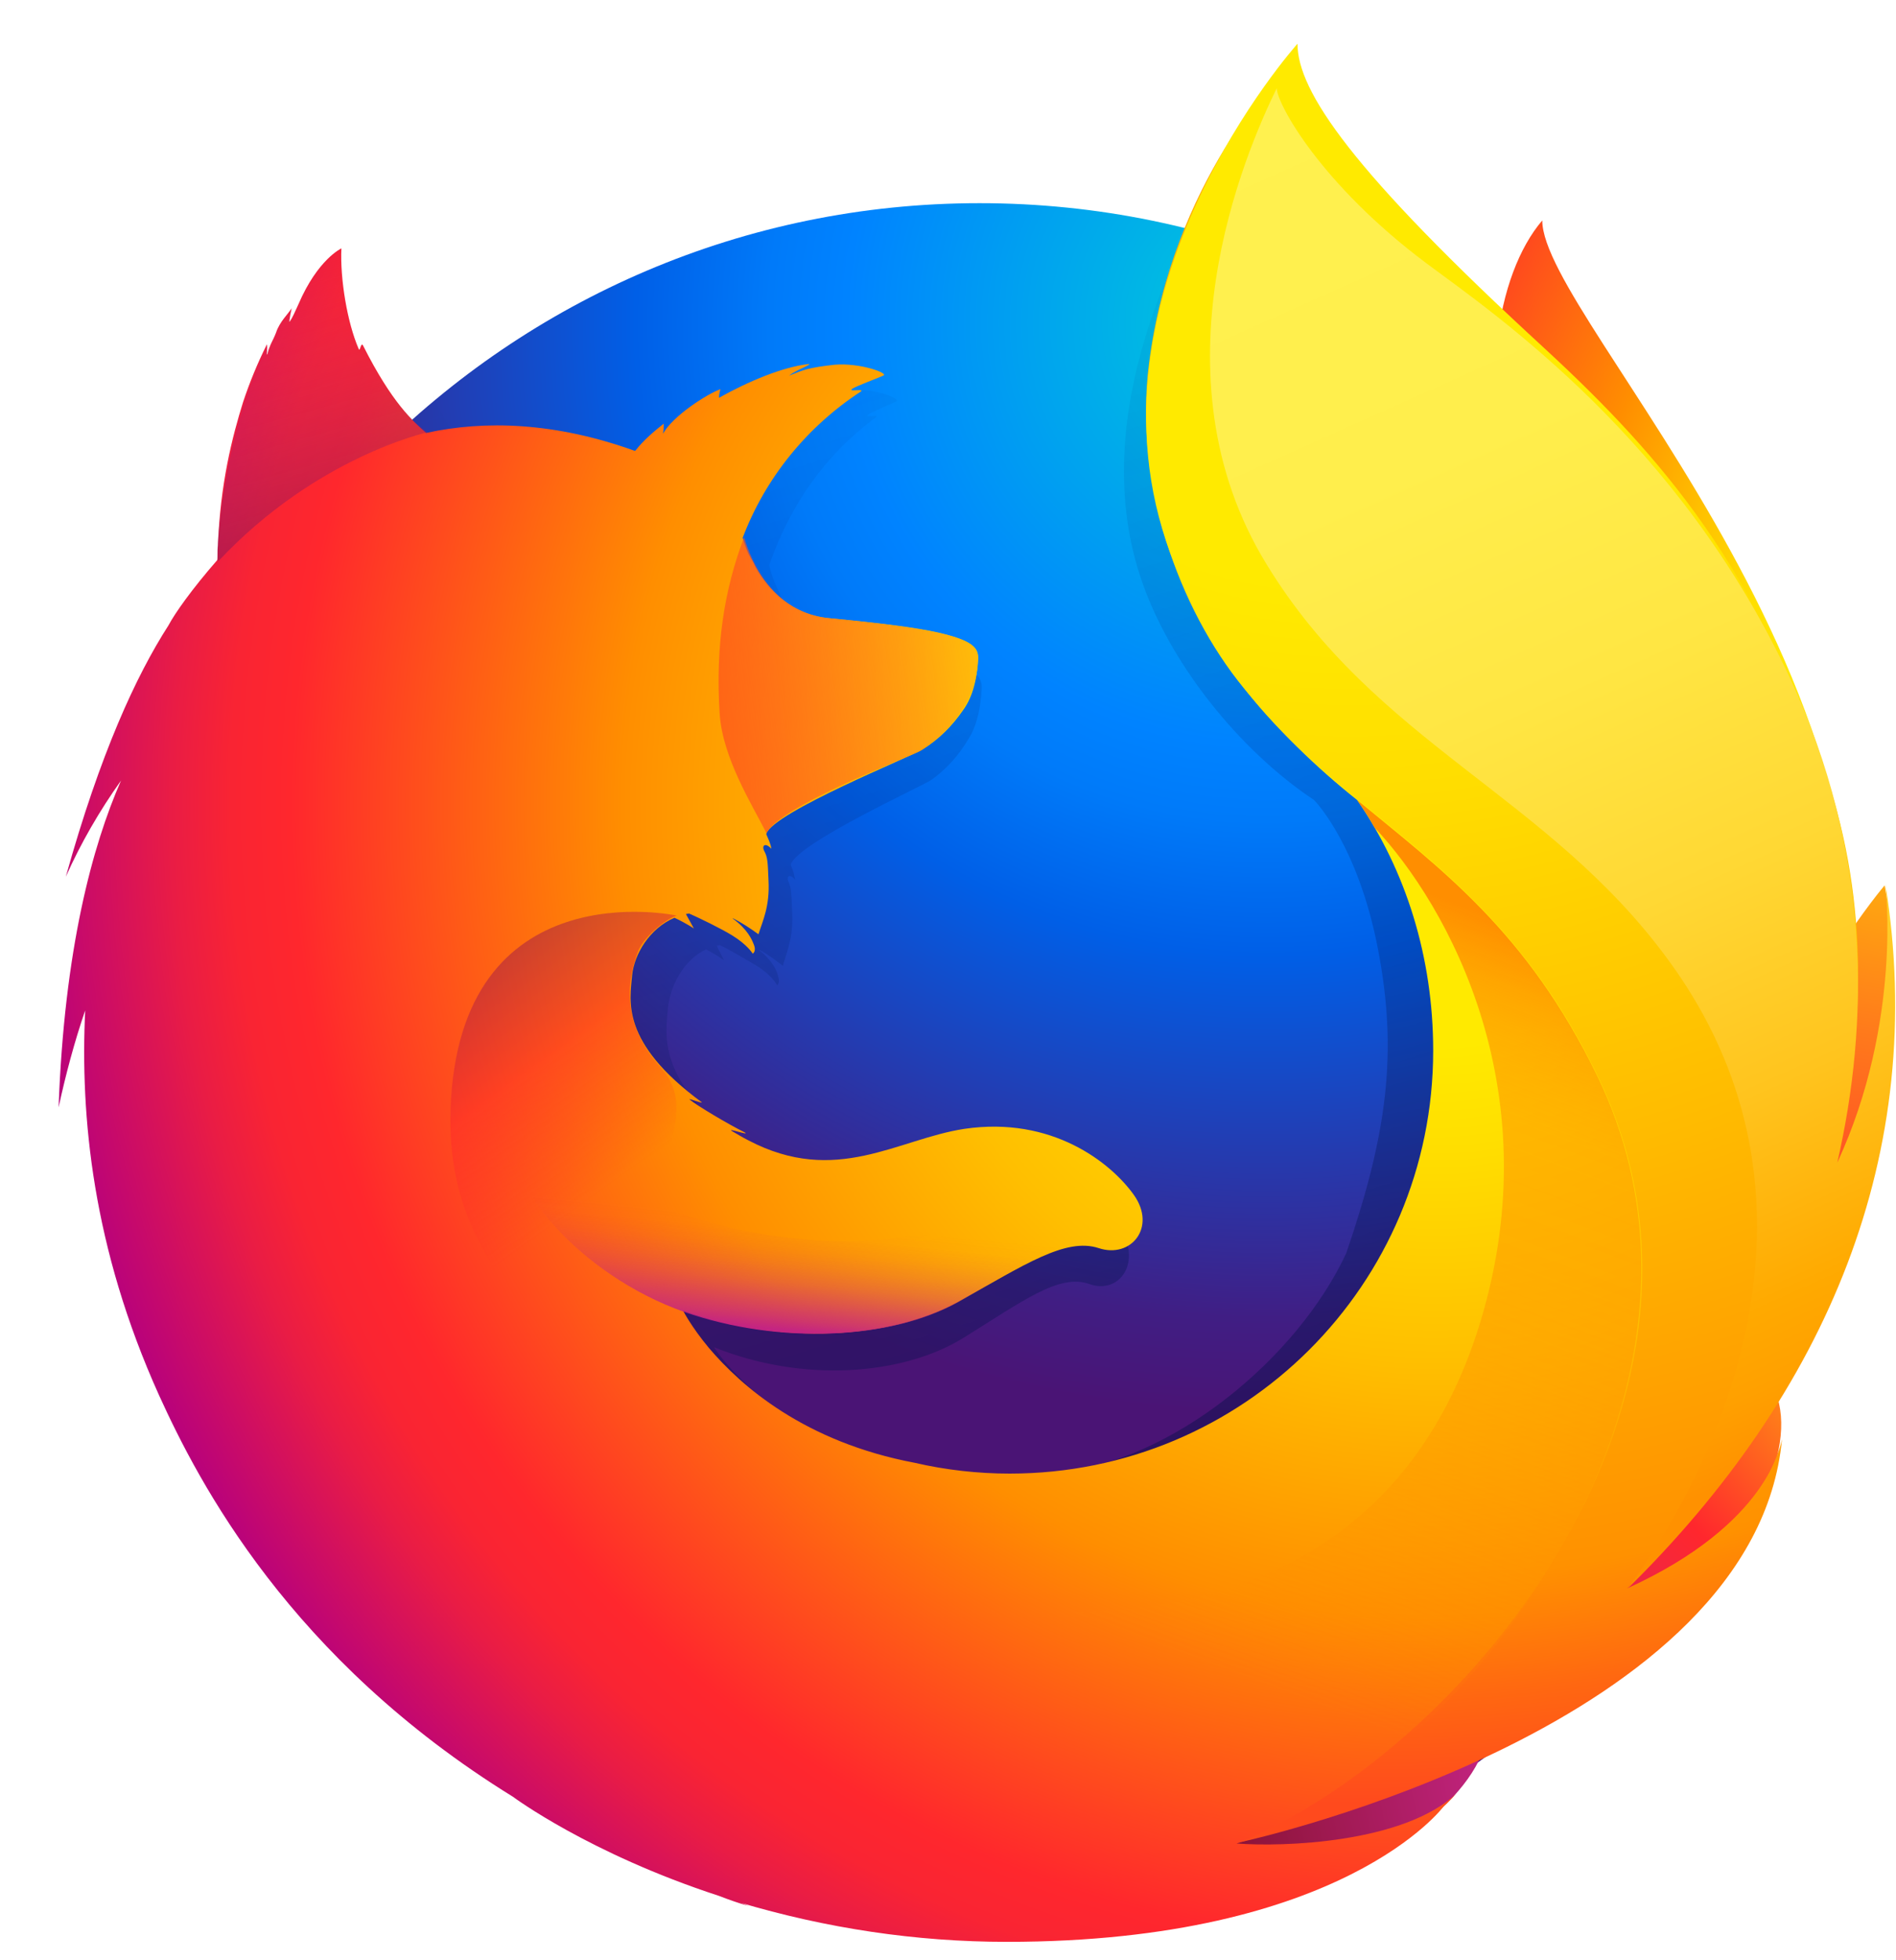 <svg width="30" height="31" viewBox="0 0 30 31" fill="none" xmlns="http://www.w3.org/2000/svg">
<g id="Frame" clip-path="url(#clip0_3_75)">
<g id="Group">
<path id="Vector" d="M24.403 3.486C23.676 4.337 23.335 6.245 24.074 8.187C24.812 10.13 25.948 9.709 26.652 11.685C27.583 14.298 27.151 17.807 27.151 17.807C27.151 17.807 28.276 21.055 29.059 17.603C30.797 11.118 24.403 5.087 24.403 3.486Z" fill="url(#paint0_radial_3_75)"/>
<path id="Path" d="M15.499 30.414C22.983 30.414 29.037 24.326 29.037 16.808C29.037 9.289 22.972 3.213 15.499 3.213C8.026 3.213 1.972 9.3 1.972 16.808C1.961 24.326 8.026 30.414 15.499 30.414Z" fill="url(#paint1_radial_3_75)"/>
<path id="Vector_2" d="M25.641 25.201C25.346 25.405 25.039 25.587 24.721 25.757C25.141 25.133 25.539 24.497 25.891 23.838C26.175 23.52 26.447 23.213 26.663 22.872C26.765 22.702 26.89 22.509 27.015 22.27C27.776 20.896 28.616 18.682 28.639 16.41V16.24C28.639 15.672 28.582 15.093 28.469 14.536C28.48 14.582 28.48 14.627 28.492 14.672C28.48 14.638 28.48 14.604 28.469 14.57C28.48 14.627 28.492 14.695 28.503 14.752C28.662 16.069 28.548 17.353 27.992 18.307C27.98 18.318 27.969 18.329 27.969 18.352C28.253 16.91 28.355 15.32 28.037 13.73C28.037 13.73 27.912 12.957 26.958 10.607C26.413 9.255 25.436 8.142 24.585 7.336C23.835 6.404 23.142 5.78 22.767 5.382C21.984 4.553 21.654 3.928 21.518 3.531C21.405 3.474 19.894 2.009 19.78 1.952C19.122 2.974 17.066 6.154 18.043 9.119C18.486 10.47 19.61 11.867 20.791 12.651C20.848 12.708 21.495 13.412 21.802 15.002C22.12 16.649 21.95 17.921 21.302 19.817C20.53 21.476 18.554 23.122 16.703 23.293C12.75 23.656 11.297 21.305 11.297 21.305C12.705 21.873 14.272 21.748 15.226 21.169C16.18 20.578 16.759 20.135 17.236 20.306C17.702 20.476 18.066 19.976 17.736 19.454C17.214 18.648 16.26 18.239 15.317 18.398C14.363 18.557 13.477 19.318 12.228 18.579C12.148 18.534 12.069 18.477 11.989 18.42C11.91 18.364 12.262 18.5 12.171 18.443C11.933 18.307 11.49 18.023 11.387 17.921C11.365 17.898 11.581 17.989 11.558 17.966C10.388 17.001 10.536 16.342 10.57 15.933C10.604 15.604 10.808 15.184 11.172 15.013C11.342 15.104 11.456 15.184 11.456 15.184C11.456 15.184 11.376 15.036 11.342 14.956C11.353 14.945 11.365 14.956 11.387 14.945C11.535 15.013 11.842 15.195 12.012 15.297C12.228 15.445 12.296 15.581 12.296 15.581C12.296 15.581 12.353 15.547 12.307 15.422C12.296 15.365 12.228 15.195 12.012 15.025H12.023C12.148 15.093 12.273 15.184 12.387 15.274C12.444 15.059 12.557 14.832 12.534 14.423C12.523 14.139 12.523 14.059 12.478 13.946C12.432 13.855 12.501 13.809 12.58 13.912C12.569 13.832 12.546 13.752 12.512 13.684V13.673C12.614 13.332 14.59 12.435 14.738 12.333C14.976 12.162 15.169 11.947 15.317 11.697C15.431 11.527 15.51 11.277 15.533 10.902C15.544 10.629 15.419 10.448 13.409 10.243C12.864 10.186 12.534 9.789 12.353 9.425C12.319 9.346 12.285 9.278 12.251 9.198C12.216 9.119 12.194 9.028 12.171 8.937C12.501 7.994 13.046 7.199 13.863 6.597C13.909 6.552 13.682 6.609 13.727 6.563C13.784 6.518 14.113 6.382 14.181 6.348C14.261 6.313 13.852 6.132 13.489 6.177C13.125 6.223 13.046 6.268 12.841 6.348C12.921 6.268 13.182 6.154 13.125 6.166C12.728 6.223 12.239 6.461 11.819 6.722C11.819 6.677 11.83 6.631 11.842 6.586C11.649 6.666 11.16 7.006 11.024 7.29C11.035 7.233 11.035 7.177 11.035 7.12C10.888 7.245 10.751 7.381 10.638 7.54L10.57 7.563C9.434 7.109 8.423 7.074 7.583 7.279C7.401 7.097 7.31 7.233 6.879 6.302C6.845 6.245 6.901 6.359 6.879 6.302C6.81 6.12 6.924 6.541 6.879 6.302C6.174 6.87 5.243 7.506 4.789 7.949C4.789 7.972 5.311 7.801 4.789 7.949C4.607 8.006 4.618 8.108 4.596 9.096C4.584 9.176 4.596 9.255 4.584 9.323C4.221 9.777 3.982 10.164 3.892 10.368C3.426 11.163 2.915 12.412 2.426 14.377C2.642 13.843 2.904 13.332 3.21 12.844C2.801 13.889 2.404 15.536 2.324 18.057C2.426 17.535 2.551 17.023 2.71 16.512C2.608 18.613 2.972 20.703 3.767 22.645C4.051 23.338 4.516 24.394 5.323 25.553C7.844 28.199 11.387 29.846 15.317 29.846C19.417 29.846 23.108 28.051 25.641 25.201Z" fill="url(#paint2_linear_3_75)"/>
<path id="Vector_3" d="M22.597 27.12C27.56 26.541 29.764 21.43 26.936 21.328C24.392 21.248 20.246 27.393 22.597 27.12Z" fill="url(#paint3_radial_3_75)"/>
<path id="Vector_4" d="M27.299 20.283C30.718 18.295 29.82 14.002 29.82 14.002C29.82 14.002 28.503 15.536 27.606 17.977C26.731 20.397 25.243 21.487 27.299 20.283Z" fill="url(#paint4_radial_3_75)"/>
<path id="Vector_5" d="M16.453 29.664C21.223 31.186 25.311 27.427 22.79 26.177C20.496 25.053 14.193 28.949 16.453 29.664Z" fill="url(#paint5_radial_3_75)"/>
<path id="Vector_6" d="M27.663 22.111C27.776 21.953 27.935 21.43 28.071 21.192C28.912 19.829 28.923 18.75 28.923 18.727C29.434 16.194 29.389 15.149 29.071 13.241C28.821 11.697 27.719 9.482 26.765 8.426C25.789 7.324 26.47 7.688 25.527 6.881C24.698 5.961 23.881 5.041 23.449 4.678C20.269 2.02 20.337 1.453 20.405 1.362C20.394 1.373 20.383 1.384 20.36 1.407C20.326 1.259 20.292 1.135 20.292 1.135C20.292 1.135 18.543 2.861 18.179 5.757C17.941 7.642 18.645 9.618 19.678 10.879C20.212 11.538 20.814 12.128 21.473 12.651C22.245 13.764 22.677 15.138 22.677 16.615C22.677 20.317 19.678 23.304 15.976 23.304C15.476 23.304 14.965 23.247 14.477 23.134C12.728 22.804 11.728 21.919 11.217 21.317C10.933 20.976 10.808 20.726 10.808 20.726C12.376 21.282 14.102 21.169 15.158 20.59C16.214 19.999 16.862 19.567 17.384 19.738C17.895 19.908 18.304 19.409 17.941 18.897C17.577 18.386 16.646 17.648 15.26 17.852C14.204 18.012 13.227 18.761 11.842 18.034C11.751 17.989 11.66 17.932 11.581 17.887C11.49 17.83 11.876 17.966 11.785 17.909C11.512 17.773 11.035 17.489 10.91 17.387C10.888 17.364 11.115 17.455 11.104 17.432C9.809 16.478 9.968 15.831 10.002 15.422C10.036 15.093 10.274 14.684 10.672 14.514C10.865 14.604 10.979 14.684 10.979 14.684C10.979 14.684 10.899 14.536 10.854 14.457C10.865 14.445 10.888 14.457 10.899 14.445C11.058 14.514 11.41 14.684 11.592 14.797C11.83 14.945 11.91 15.081 11.91 15.081C11.91 15.081 11.978 15.047 11.921 14.922C11.899 14.866 11.83 14.695 11.592 14.525H11.603C11.739 14.593 11.876 14.684 12.001 14.775C12.069 14.559 12.182 14.332 12.16 13.923C12.148 13.639 12.148 13.559 12.092 13.457C12.046 13.366 12.114 13.321 12.205 13.423C12.194 13.344 12.16 13.275 12.126 13.196V13.185C12.239 12.844 14.431 11.958 14.59 11.856C14.851 11.697 15.067 11.481 15.238 11.231C15.363 11.061 15.453 10.811 15.476 10.436C15.487 10.266 15.431 10.141 14.851 10.005C14.499 9.925 13.966 9.857 13.125 9.777C12.523 9.721 12.16 9.335 11.955 8.971C11.921 8.892 11.876 8.823 11.842 8.755C11.808 8.676 11.774 8.585 11.751 8.505C12.114 7.551 12.773 6.745 13.625 6.189C13.67 6.143 13.432 6.2 13.477 6.154C13.534 6.109 13.909 5.973 13.977 5.939C14.068 5.905 13.614 5.734 13.205 5.768C12.796 5.814 12.716 5.848 12.489 5.939C12.58 5.859 12.864 5.757 12.796 5.757C12.387 5.802 11.842 6.03 11.376 6.291C11.376 6.245 11.387 6.2 11.399 6.154C11.183 6.234 10.649 6.575 10.49 6.859C10.502 6.802 10.502 6.745 10.502 6.7C10.343 6.825 10.184 6.961 10.059 7.12L10.047 7.131C8.787 6.677 7.674 6.643 6.742 6.847C6.538 6.666 6.208 6.382 5.743 5.462C5.709 5.405 5.697 5.575 5.675 5.518C5.493 5.098 5.379 4.405 5.402 3.928C5.402 3.928 5.027 4.099 4.721 4.814C4.664 4.939 4.63 5.019 4.584 5.087C4.562 5.11 4.618 4.848 4.618 4.871C4.562 4.962 4.425 5.087 4.369 5.257C4.323 5.382 4.266 5.45 4.232 5.598L4.221 5.609C4.221 5.564 4.232 5.428 4.221 5.45C4.073 5.746 3.948 6.052 3.846 6.359C3.676 6.904 3.483 7.654 3.449 8.63C3.437 8.699 3.449 8.789 3.437 8.858C3.04 9.312 2.767 9.698 2.665 9.891C2.154 10.686 1.586 11.913 1.041 13.866C1.279 13.332 1.575 12.821 1.915 12.344C1.461 13.378 1.018 15.013 0.927 17.512C1.041 16.989 1.177 16.478 1.348 15.979C1.268 17.648 1.461 19.727 2.517 22.066C3.142 23.44 4.584 26.234 8.117 28.415C8.117 28.415 9.32 29.312 11.376 29.982C11.524 30.039 11.683 30.096 11.842 30.141C11.796 30.119 11.739 30.096 11.694 30.084C13.068 30.493 14.488 30.709 15.93 30.709C21.268 30.709 22.847 28.562 22.847 28.562L22.836 28.574C22.915 28.506 22.983 28.426 23.051 28.358C22.211 29.153 20.28 29.21 19.565 29.153C20.791 28.79 21.598 28.483 23.165 27.892C23.347 27.824 23.54 27.745 23.733 27.654L23.79 27.62C23.824 27.597 23.869 27.586 23.903 27.563C24.664 27.2 25.391 26.757 26.05 26.223C27.628 24.962 27.969 23.736 28.151 22.929C28.128 23.009 28.049 23.191 27.992 23.304C27.583 24.167 26.686 24.712 25.709 25.167C26.175 24.553 26.606 23.917 27.004 23.259C27.322 22.941 27.413 22.441 27.663 22.111Z" fill="url(#paint6_radial_3_75)"/>
<path id="Vector_7" d="M25.743 25.121C26.39 24.417 26.958 23.599 27.401 22.679C28.526 20.317 30.263 16.376 28.901 12.276C27.822 9.028 26.334 7.256 24.448 5.518C21.382 2.702 20.53 1.441 20.53 0.692C20.53 0.692 16.987 4.633 18.52 8.755C20.053 12.878 23.199 12.719 25.277 17.012C27.731 22.066 23.301 27.586 19.633 29.13C19.86 29.085 27.776 27.291 28.196 22.759C28.174 22.838 27.992 24.099 25.743 25.121Z" fill="url(#paint7_radial_3_75)"/>
<path id="Vector_8" d="M15.476 10.436C15.487 10.164 15.351 9.993 13.136 9.777C12.228 9.698 11.876 8.858 11.774 8.494C11.456 9.335 11.319 10.22 11.387 11.288C11.433 11.992 11.91 12.742 12.126 13.173C12.126 13.173 12.171 13.105 12.194 13.082C12.614 12.639 14.386 11.969 14.556 11.879C14.749 11.765 15.453 11.254 15.476 10.436Z" fill="url(#paint8_linear_3_75)"/>
<path id="Vector_9" d="M5.743 5.462C5.709 5.405 5.697 5.575 5.675 5.518C5.493 5.098 5.379 4.417 5.413 3.928C5.413 3.928 5.039 4.099 4.732 4.814C4.675 4.939 4.641 5.019 4.596 5.087C4.573 5.11 4.63 4.848 4.63 4.871C4.573 4.962 4.437 5.087 4.38 5.246C4.335 5.371 4.278 5.45 4.244 5.609C4.232 5.655 4.255 5.416 4.244 5.45C3.517 6.847 3.381 8.96 3.46 8.869C5.005 7.222 6.765 6.836 6.765 6.836C6.549 6.7 6.14 6.291 5.743 5.462Z" fill="url(#paint9_linear_3_75)"/>
<path id="Vector_10" d="M11.581 22.657C9.457 21.748 7.038 20.465 7.128 17.557C7.253 13.73 10.706 14.479 10.706 14.479C10.581 14.514 10.229 14.763 10.104 15.024C9.979 15.354 9.741 16.104 10.456 16.887C11.592 18.114 8.128 19.795 13.466 22.975C13.602 23.043 12.216 22.929 11.581 22.657Z" fill="url(#paint10_linear_3_75)"/>
<path id="Vector_11" d="M10.831 20.749C12.341 21.271 14.091 21.18 15.147 20.601C15.851 20.203 16.759 19.579 17.305 19.738C16.828 19.545 16.464 19.454 16.021 19.442C15.942 19.442 15.862 19.442 15.783 19.431C15.624 19.431 15.465 19.442 15.306 19.454C15.033 19.477 14.738 19.647 14.465 19.624C14.454 19.624 14.726 19.511 14.704 19.511C14.556 19.545 14.397 19.545 14.238 19.567C14.136 19.579 14.045 19.59 13.931 19.602C10.786 19.863 8.139 17.898 8.139 17.898C7.912 18.648 9.15 20.158 10.831 20.749Z" fill="url(#paint11_linear_3_75)"/>
<path id="Vector_12" d="M25.732 25.144C28.912 22.021 30.513 18.239 29.832 13.98C29.832 13.98 30.104 16.16 29.071 18.386C29.571 16.206 29.627 13.503 28.31 10.697C26.561 6.961 23.676 4.985 22.574 4.167C20.905 2.918 20.212 1.657 20.201 1.396C19.701 2.418 18.191 5.916 20.042 8.926C21.768 11.754 24.494 12.583 26.39 15.172C29.911 19.954 25.732 25.144 25.732 25.144Z" fill="url(#paint12_linear_3_75)"/>
<path id="Vector_13" d="M25.277 17.023C24.165 14.729 22.779 13.73 21.473 12.651C21.62 12.867 21.666 12.935 21.745 13.082C22.904 14.309 24.596 17.307 23.369 21.078C21.041 28.165 11.751 24.826 10.774 23.895C11.172 27.995 18.032 29.959 22.506 27.302C25.039 24.871 27.095 20.783 25.277 17.023Z" fill="url(#paint13_linear_3_75)"/>
</g>
</g>
<defs>
<radialGradient id="paint0_radial_3_75" cx="0" cy="0" r="1" gradientUnits="userSpaceOnUse" gradientTransform="translate(29.45 9.96) rotate(2.26) scale(10.459 15.416)">
<stop offset="0.1" stop-color="#FFEA00"/>
<stop offset="0.17" stop-color="#FFDE00"/>
<stop offset="0.28" stop-color="#FFBF00"/>
<stop offset="0.43" stop-color="#FF8E00"/>
<stop offset="0.77" stop-color="#FF272D"/>
<stop offset="0.87" stop-color="#E0255A"/>
<stop offset="0.95" stop-color="#CC2477"/>
<stop offset="1" stop-color="#C42482"/>
</radialGradient>
<radialGradient id="paint1_radial_3_75" cx="0" cy="0" r="1" gradientUnits="userSpaceOnUse" gradientTransform="translate(19.952 5.334) scale(29.681 29.681)">
<stop stop-color="#00CCDA"/>
<stop offset="0.22" stop-color="#0083FF"/>
<stop offset="0.26" stop-color="#007AF9"/>
<stop offset="0.33" stop-color="#005FE7"/>
<stop offset="0.44" stop-color="#2639AD"/>
<stop offset="0.52" stop-color="#401E84"/>
<stop offset="0.57" stop-color="#4A1475"/>
</radialGradient>
<linearGradient id="paint2_linear_3_75" x1="17.412" y1="22.928" x2="11.573" y2="3.829" gradientUnits="userSpaceOnUse">
<stop stop-color="#000F43" stop-opacity="0.4"/>
<stop offset="0.48" stop-color="#001962" stop-opacity="0.17"/>
<stop offset="1" stop-color="#002079" stop-opacity="0"/>
</linearGradient>
<radialGradient id="paint3_radial_3_75" cx="0" cy="0" r="1" gradientUnits="userSpaceOnUse" gradientTransform="translate(30.366 20.66) rotate(5.617) scale(9.978 9.978)">
<stop stop-color="#FFEA00"/>
<stop offset="0.5" stop-color="#FF272D"/>
<stop offset="1" stop-color="#C42482"/>
</radialGradient>
<radialGradient id="paint4_radial_3_75" cx="0" cy="0" r="1" gradientUnits="userSpaceOnUse" gradientTransform="translate(30.404 11.05) rotate(5.617) scale(16.662 16.662)">
<stop stop-color="#FFE900"/>
<stop offset="0.16" stop-color="#FFAF0E"/>
<stop offset="0.32" stop-color="#FF7A1B"/>
<stop offset="0.47" stop-color="#FF4E26"/>
<stop offset="0.62" stop-color="#FF2C2E"/>
<stop offset="0.76" stop-color="#FF1434"/>
<stop offset="0.89" stop-color="#FF0538"/>
<stop offset="1" stop-color="#FF0039"/>
</radialGradient>
<radialGradient id="paint5_radial_3_75" cx="0" cy="0" r="1" gradientUnits="userSpaceOnUse" gradientTransform="translate(31.238 26.652) rotate(5.617) scale(15.289 15.289)">
<stop stop-color="#FF272D"/>
<stop offset="0.5" stop-color="#C42482"/>
<stop offset="0.99" stop-color="#620700"/>
</radialGradient>
<radialGradient id="paint6_radial_3_75" cx="0" cy="0" r="1" gradientUnits="userSpaceOnUse" gradientTransform="translate(22.727 12.708) scale(23.855 23.855)">
<stop offset="0.16" stop-color="#FFEA00"/>
<stop offset="0.23" stop-color="#FFDE00"/>
<stop offset="0.37" stop-color="#FFBF00"/>
<stop offset="0.54" stop-color="#FF8E00"/>
<stop offset="0.76" stop-color="#FF272D"/>
<stop offset="0.8" stop-color="#F92433"/>
<stop offset="0.84" stop-color="#E91C45"/>
<stop offset="0.89" stop-color="#CF0E62"/>
<stop offset="0.94" stop-color="#B5007F"/>
</radialGradient>
<radialGradient id="paint7_radial_3_75" cx="0" cy="0" r="1" gradientUnits="userSpaceOnUse" gradientTransform="translate(21.36 1.645) scale(27.187 27.187)">
<stop offset="0.28" stop-color="#FFEA00"/>
<stop offset="0.4" stop-color="#FFDD00"/>
<stop offset="0.63" stop-color="#FFBA00"/>
<stop offset="0.86" stop-color="#FF9100"/>
<stop offset="0.93" stop-color="#FF6711"/>
<stop offset="0.99" stop-color="#FF4A1D"/>
</radialGradient>
<linearGradient id="paint8_linear_3_75" x1="5.447" y1="11.827" x2="17.157" y2="10.039" gradientUnits="userSpaceOnUse">
<stop stop-color="#C42482" stop-opacity="0.5"/>
<stop offset="0.47" stop-color="#FF272D" stop-opacity="0.5"/>
<stop offset="0.49" stop-color="#FF2C2C" stop-opacity="0.51"/>
<stop offset="0.68" stop-color="#FF7A1A" stop-opacity="0.72"/>
<stop offset="0.83" stop-color="#FFB20D" stop-opacity="0.87"/>
<stop offset="0.94" stop-color="#FFD605" stop-opacity="0.96"/>
<stop offset="1" stop-color="#FFE302"/>
</linearGradient>
<linearGradient id="paint9_linear_3_75" x1="5.359" y1="8.756" x2="4.138" y2="4.367" gradientUnits="userSpaceOnUse">
<stop stop-color="#891551" stop-opacity="0.6"/>
<stop offset="1" stop-color="#C42482" stop-opacity="0"/>
</linearGradient>
<linearGradient id="paint10_linear_3_75" x1="7.588" y1="14.923" x2="10.103" y2="18.437" gradientUnits="userSpaceOnUse">
<stop offset="0.01" stop-color="#891551" stop-opacity="0.5"/>
<stop offset="0.48" stop-color="#FF272D" stop-opacity="0.5"/>
<stop offset="1" stop-color="#FF272D" stop-opacity="0"/>
</linearGradient>
<linearGradient id="paint11_linear_3_75" x1="12.49" y1="21.041" x2="12.72" y2="18.783" gradientUnits="userSpaceOnUse">
<stop stop-color="#C42482"/>
<stop offset="0.08" stop-color="#C42482" stop-opacity="0.81"/>
<stop offset="0.21" stop-color="#C42482" stop-opacity="0.57"/>
<stop offset="0.33" stop-color="#C42482" stop-opacity="0.36"/>
<stop offset="0.45" stop-color="#C42482" stop-opacity="0.2"/>
<stop offset="0.56" stop-color="#C42482" stop-opacity="0.09"/>
<stop offset="0.67" stop-color="#C42482" stop-opacity="0.02"/>
<stop offset="0.77" stop-color="#C42482" stop-opacity="0"/>
</linearGradient>
<linearGradient id="paint12_linear_3_75" x1="19.836" y1="1.795" x2="29.158" y2="22.639" gradientUnits="userSpaceOnUse">
<stop stop-color="#FFF14F"/>
<stop offset="0.27" stop-color="#FFEE4C"/>
<stop offset="0.45" stop-color="#FFE643"/>
<stop offset="0.61" stop-color="#FFD834"/>
<stop offset="0.76" stop-color="#FFC41E"/>
<stop offset="0.89" stop-color="#FFAB02"/>
<stop offset="0.9" stop-color="#FFA900"/>
<stop offset="0.95" stop-color="#FFA000"/>
<stop offset="1" stop-color="#FF9100"/>
</linearGradient>
<linearGradient id="paint13_linear_3_75" x1="21.687" y1="13.784" x2="17.272" y2="25.639" gradientUnits="userSpaceOnUse">
<stop stop-color="#FF8E00"/>
<stop offset="0.04" stop-color="#FF8E00" stop-opacity="0.86"/>
<stop offset="0.08" stop-color="#FF8E00" stop-opacity="0.73"/>
<stop offset="0.13" stop-color="#FF8E00" stop-opacity="0.63"/>
<stop offset="0.18" stop-color="#FF8E00" stop-opacity="0.56"/>
<stop offset="0.23" stop-color="#FF8E00" stop-opacity="0.51"/>
<stop offset="0.28" stop-color="#FF8E00" stop-opacity="0.5"/>
<stop offset="0.39" stop-color="#FF8E00" stop-opacity="0.48"/>
<stop offset="0.52" stop-color="#FF8E00" stop-opacity="0.42"/>
<stop offset="0.68" stop-color="#FF8E00" stop-opacity="0.31"/>
<stop offset="0.84" stop-color="#FF8E00" stop-opacity="0.17"/>
<stop offset="1" stop-color="#FF8E00" stop-opacity="0"/>
</linearGradient>
<clipPath id="clip0_3_75">
<rect width="29.075" height="30.097" fill="white" transform="translate(0.916 0.692)"/>
</clipPath>
</defs>
</svg>
